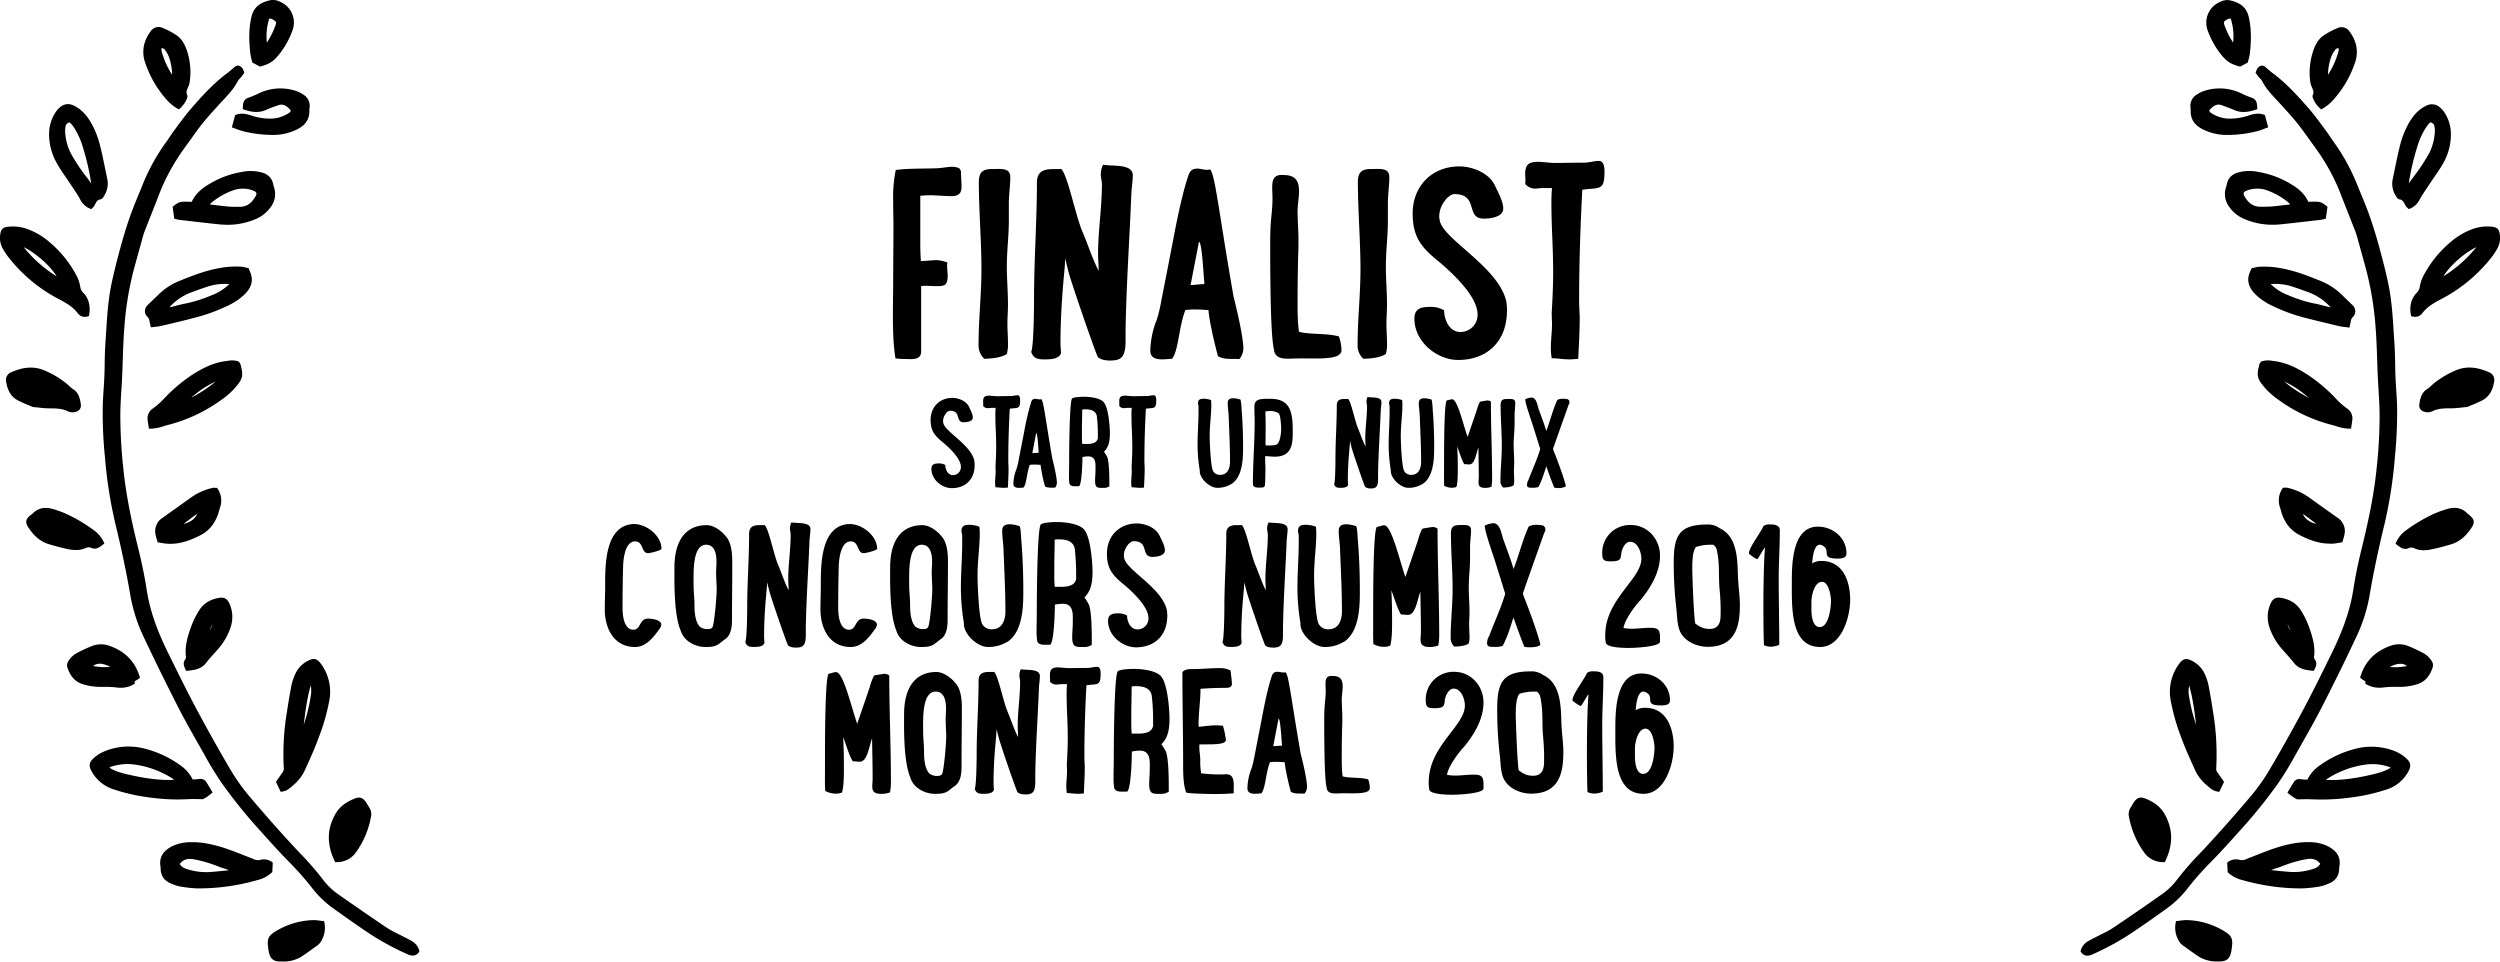<svg id="Numix" xmlns="http://www.w3.org/2000/svg" viewBox="0 0 1300 500"><title>FKA_Numix_2016_English_Black</title><path d="M263.88,539.22c-1.06-.65-2.18-1.2-3.29-1.76l-1.67-.85c-0.78-.41-1.58-0.81-2.38-1.2a45.64,45.64,0,0,1-5.2-2.86c-7.86-5.28-16.08-10.94-25.13-17.29a34.63,34.63,0,0,1-8.1-7.66,160.18,160.18,0,0,0-11.95-13.79l-2-2.09c-8-8.57-16.19-17.85-24.42-27.57a102.32,102.32,0,0,1-10-14.09c-6-10.21-12-20.91-17.81-31.81-5.18-9.72-10.1-19.8-15-29.73-5.72-11.71-9.12-21.86-10.68-31.95-1-6.63-2.45-13.64-4.37-21.45-3-12.14-6.25-26.57-7.75-41.54a254.21,254.21,0,0,1-1.55-28c0-4.5.32-9.08,0.59-13.51l0.16-2.67c0.24-4.08.37-8.17,0.51-12.26,0.18-5.46.37-11.1,0.81-16.64a164.73,164.73,0,0,1,5.13-31.08q2.31-8.41,4.65-16.82a30.17,30.17,0,0,1,1-2.92q1.41-3.61,2.84-7.2c1.58-4,3.16-8,4.7-12a103.61,103.61,0,0,1,9.31-18.15c1.71-2.71,3.63-5.35,5.49-7.92l2.38-3.3c1.83-2.55,3.72-5.19,5.73-7.64,2.16-2.64,4.5-5.22,6.77-7.72l1.86-2.06c0.62-.68,1.25-1.36,1.87-2,2.7-2.9,5.48-5.9,7.35-9.66a5,5,0,0,1,.92-1.13c0.25-.26.51-0.52,0.73-0.8,0.35-.43.67-0.88,1-1.31l0.7-.94-0.17-.5c-0.48-1.36-1.14-2.84-2.91-3.24l-0.26-.06-0.56.16a2,2,0,0,0-.91.39c-0.5.41-1,.84-1.47,1.27-0.79.69-1.57,1.38-2.41,2-7.3,5.37-13.45,12.18-19.11,18.7-2.54,2.92-4.87,6.08-7.12,9.13l-1.64,2.22c-0.89,1.19-1.71,2.43-2.54,3.67-0.64,1-1.28,1.93-2,2.87a103.61,103.61,0,0,0-11.73,21.36q-0.84,2.09-1.71,4.18c-1.37,3.33-2.78,6.77-4.07,10.2-1.35,3.62-2.66,7.57-4,12.1-1.5,5-2.81,10-3.89,14.19-1,4-1.9,7.72-2.63,11.25-1.74,8.38-2.27,17-2.79,25.33-0.12,1.85-.23,3.71-0.36,5.56-0.24,3.49-.31,7-0.37,10.48,0,2.33-.09,4.66-0.18,7-0.09,2.15-.23,4.31-0.37,6.46-0.19,2.81-.38,5.72-0.45,8.6a230.34,230.34,0,0,0,1.15,26.65A234.48,234.48,0,0,0,110,322.4c3.16,13,5.69,25,7.72,36.8a83.75,83.75,0,0,0,6.7,21.4c5.54,11.77,11.6,24.12,18,36.7,3.61,7.07,7.59,14.08,11.45,20.86l2.71,4.79A162.68,162.68,0,0,0,165.17,457a257.36,257.36,0,0,0,18.36,23l1,1.1c4.88,5.46,9.94,11.11,15.14,16.45A158.1,158.1,0,0,1,212,511.38a52.33,52.33,0,0,0,10.93,10.71c6.48,4.64,11.74,8.33,16.57,11.62a137.35,137.35,0,0,0,22.64,12.6,6.31,6.31,0,0,0,2.47.6,3.91,3.91,0,0,0,3.3-1.91l0.26-.37L268,544.2A8.25,8.25,0,0,0,263.88,539.22Z" transform="translate(-50 -50)"/><path d="M204.18,399.2a27.59,27.59,0,0,0-2.87,8.52c-0.67,3.5-1.31,7.25-2.05,12.14a135,135,0,0,0-1.71,29.4,3.23,3.23,0,0,1-.56,2.32c-0.71,1-1.38,1.93-2.13,3l-1.37,2,2.51,5.22,1.29-.29a5.52,5.52,0,0,0,1-.26,6.82,6.82,0,0,0,1.63-.85c3.11-2.34,6.57-5.37,8.66-10l0.53-1.18c2.4-5.3,4.88-10.79,6.88-16.39a106,106,0,0,0,5.23-18.44,24.41,24.41,0,0,0-4.78-19.8c-1.5-1.92-3.25-2.39-5.34-1.43A14.41,14.41,0,0,0,204.18,399.2Zm3.76,27.71,0.12-.94c0.82-6.54,1.66-13.28,3.56-19.66l0,0.37a15.07,15.07,0,0,1,.17,3.84A86.7,86.7,0,0,1,207.94,426.91Z" transform="translate(-50 -50)"/><path d="M148.75,465.53c1.35-.06,2.74,0,4.22,0l2.26,0.06h0.27l0.6-.33c0.42-.23,1-0.52,1.46-0.86s1-.72,1.53-1.15l1.48-1.15-1.34-2.24c-0.64-1.08-1.25-2.11-1.89-3.11a3.5,3.5,0,0,0-3.67-1.68,26.34,26.34,0,0,1-2.69.23l-0.79,0a19.48,19.48,0,0,0-6.56-7.44,54.25,54.25,0,0,0-18.17-8.51,33,33,0,0,0-14.16-.68c-5.32,1-9.23,2.64-12.32,5.32-2.61,2.27-3,4.12-1.33,7.1a19.73,19.73,0,0,0,11.26,9.32A97.75,97.75,0,0,0,128,464.72a109.79,109.79,0,0,0,14.69,1Q145.67,465.67,148.75,465.53Zm-8.23-10.08c-5.07.46-13-.31-21.52-2.16l-0.26-.06c-4.07-.88-8.27-1.8-11.8-4a1.33,1.33,0,0,1,1-.57A26.51,26.51,0,0,1,120,447.57a49,49,0,0,1,19.85,7.37C140.06,455.09,140.28,455.26,140.52,455.45Z" transform="translate(-50 -50)"/><path d="M80,205.22c4.32,2.25,7.83,4.24,10.4,7.63a4.54,4.54,0,0,0,3.71,1.92,5.66,5.66,0,0,0,1.53-.22l0.59-.17,0.11-.6c0.86-4.52-.25-8.72-3-11.51a5.43,5.43,0,0,1-1.62-3.2,19.14,19.14,0,0,0-1.8-5.5,58.28,58.28,0,0,0-14-17.52,37.15,37.15,0,0,0-11.82-7,22.18,22.18,0,0,0-10.18-1.11c-2.31.27-3.35,1.26-3.71,3.51A11.26,11.26,0,0,0,51.3,179a35.7,35.7,0,0,0,2.86,4.45A80.27,80.27,0,0,0,80,205.22ZM62.3,178.52c6.22,2.94,13.89,9.74,17.16,15.18A68.07,68.07,0,0,1,62.3,178.52Z" transform="translate(-50 -50)"/><path d="M191.59,503.55l0.25-5-0.44-.31a7,7,0,0,0-6.09-1.08,5.22,5.22,0,0,1-3.56-.48c-0.65-.3-1.31-0.55-2-0.79l-2.2-.86c-6.42-2.56-13.07-5.21-20.09-6.42a41.93,41.93,0,0,0-8.06-.67,22.31,22.31,0,0,0-9.67,2c-5.25,2.64-7.16,6.09-6.2,11.18a3.86,3.86,0,0,1,0,.63c0.09,3.75,2,6.37,5.64,7.79l0.61,0.24a18.06,18.06,0,0,0,3.71,1.17,69.28,69.28,0,0,0,8.77,1q1.26,0,2.55,0a107.48,107.48,0,0,0,18.93-1.92c3.86-.68,7.63-1.69,10.49-2.48a16.58,16.58,0,0,0,7-3.75Zm-22.77-1c-3.27.34-6.55,0.67-9.83,0.92a32.21,32.21,0,0,1-11-1.31c-2-.53-3.52-1.25-4.52-2.91,1.72-2.25,4-3,7.21-2.43a67.83,67.83,0,0,1,13.48,4c0.64,0.26,1.31.46,2,.67a16,16,0,0,1,2.86,1.08Z" transform="translate(-50 -50)"/><path d="M180.12,191.52l-0.9-2.06-0.49-.11-1-.25a12.37,12.37,0,0,0-2-.4,45.48,45.48,0,0,0-12.06.8c-6.87,1.24-13.18,3.67-20.12,6.47a33.2,33.2,0,0,0-10.91,7c-1.08,1.07-2.18,2.12-3.28,3.17l-2.41,2.32a4.75,4.75,0,0,0-1.61,3.3,4.1,4.1,0,0,0,1.28,2.93,3.5,3.5,0,0,1,1.09,2.13c0.07,0.44.17,0.88,0.31,1.49l0.43,1.92,0.9-.12,1.52-.18a24.24,24.24,0,0,0,2.77-.42l1-.23c5.37-1.26,10.92-2.55,16.36-4a90.13,90.13,0,0,0,17.29-6.25,31.61,31.61,0,0,0,9.39-6.43C180.95,199.07,181.78,195.42,180.12,191.52Zm-38.3,17.39c-1,.25-1.93.49-2.9,0.72-0.27.06-.54,0.11-0.84,0.16a29.38,29.38,0,0,1,12-8l0.41-.15c2.54-.92,5.17-1.88,7.78-2.7a28,28,0,0,1,8.51-1.32q1.19,0,2.41.1a1.35,1.35,0,0,1-.16.21,26.58,26.58,0,0,1-9,5.61,72.21,72.21,0,0,1-13.37,4.26C145,208.09,143.42,208.5,141.82,208.91Z" transform="translate(-50 -50)"/><path d="M191,157.34a11.09,11.09,0,0,0,1.52-9.88,16.8,16.8,0,0,1-.49-1.8c-0.63-3.08-2.65-5.1-6-6a22.45,22.45,0,0,0-10.25-.25,47.69,47.69,0,0,0-13.4,4.33c-5.24,2.72-10.15,5.64-12.68,11.22-6.08-.24-6.44-0.17-9.49,2.2l-0.45.35,0.84,6.23,1.45,0.33a12.14,12.14,0,0,0,1.43.29l4.62,0.53c5.28,0.61,10.55,1.23,15.83,1.77a41.92,41.92,0,0,0,4.33.23,36.71,36.71,0,0,0,14-2.69A18.19,18.19,0,0,0,191,157.34Zm-7.66-7a2.4,2.4,0,0,1-.44,1.68c-2.06,3.77-4.8,5.67-8.59,5.51l-1.47,0c-1.45,0-2.94,0-4.38-.16-2.44-.23-4.88-0.52-7.58-0.85l-1.79-.21a15.29,15.29,0,0,1,1.36-1.32,37.11,37.11,0,0,1,10.72-6,15.09,15.09,0,0,1,7.33-.73,12.77,12.77,0,0,1,3.5,1A2.37,2.37,0,0,1,183.32,150.33Z" transform="translate(-50 -50)"/><path d="M84.3,142.28c0.78,1.14,1.56,2.28,2.32,3.43l1.33,2c1.29,1.92,2.63,3.89,3.73,5.93a9.83,9.83,0,0,0,5.17,4.87l0.6,0.24,0.46-.46,0.34-.31A3.28,3.28,0,0,0,99,157.1l0.37-.7c0.81-1.56,1.38-2.53,2.87-2.73,1-.13,1.56-1.18,2-2a11.75,11.75,0,0,0,1.62-8.27c-0.42-2-.82-3.93-1.22-5.89-0.8-3.93-1.63-8-2.64-11.94a46.54,46.54,0,0,0-4.8-12c-2.44-4.17-5.22-6.9-8.73-8.61a6.22,6.22,0,0,0-7.59,1.14,10.16,10.16,0,0,0-1.75,1.95,20.46,20.46,0,0,0-3.55,10.07,30.4,30.4,0,0,0,4.26,17.23C81.21,137.78,82.78,140.07,84.3,142.28ZM83.86,118a8.77,8.77,0,0,1,.17-1.8l0.12-.77A2,2,0,0,1,85.31,114a1.56,1.56,0,0,1,.79-0.3,0.66,0.66,0,0,1,.5.26,16,16,0,0,1,1.85,2.32,39.36,39.36,0,0,1,4.73,10.55,126.16,126.16,0,0,1,4.25,18.54q-1.17-1.62-2.37-3.23a101.42,101.42,0,0,1-8.21-12.34A28,28,0,0,1,83.86,118Z" transform="translate(-50 -50)"/><path d="M175,239.28a2,2,0,0,0-.53-0.84l-0.37-.45-0.25-.1a10.88,10.88,0,0,0-5.47-.25l-0.74.09c-6.85.8-12.61,4-16.86,6.62a83,83,0,0,0-15.37,12.81,38.82,38.82,0,0,1-5.74,5.14,6.14,6.14,0,0,0-2.87,6.31c0.08,0.7.19,1.39,0.31,2.19l0.32,2.12h0.85a22.37,22.37,0,0,0,6.75-1.28c0.79-.24,1.56-0.48,2.35-0.67a81.72,81.72,0,0,0,28.76-13.8,36.88,36.88,0,0,0,6.29-5.75C176.28,247,176.67,245.17,175,239.28Zm-12.95,9.18c-0.19.18-.39,0.35-0.61,0.53a72.56,72.56,0,0,1-12,7.81c0.6-.56,1.41-1.23,2.56-2.13A45.52,45.52,0,0,1,162.09,248.46Z" transform="translate(-50 -50)"/><path d="M136.47,101.63a22.73,22.73,0,0,0,5.92,4.92L143,106.9l0.53-.49a13.51,13.51,0,0,0,3.73-5.29,2.39,2.39,0,0,0,.06-1.8c-0.65-1.31-.22-2.4.53-4.08l0.15-.32a9.87,9.87,0,0,0,.73-3,35.38,35.38,0,0,0-1.41-15.26c-0.9-2.73-2.34-6.15-5.5-8.31a41.77,41.77,0,0,0-7.11-3.78,4.94,4.94,0,0,0-6.41,1.79A18.92,18.92,0,0,0,125,73.08a16.6,16.6,0,0,0,.49,9.5A55.29,55.29,0,0,0,136.47,101.63Zm-2.55-26.51a1.86,1.86,0,0,1,1.94.95,15,15,0,0,1,2,3.55,29.14,29.14,0,0,1,1.65,9.26,41.67,41.67,0,0,1-5-10.66A9.21,9.21,0,0,1,133.91,75.12Z" transform="translate(-50 -50)"/><path d="M67,261.59l0.31,0.08c1,0.08,1.92.18,2.84,0.28a51.49,51.49,0,0,0,5.88.41c3.07,0,6.27.07,9.19,1.48a5.43,5.43,0,0,0,2.41.57,6.39,6.39,0,0,0,1.27-.13c2.33-.47,3.46-2,3.12-4.15-0.41-2.6-.92-5.83-4.06-7.81a15.48,15.48,0,0,1-2.19-1.8c-0.44-.4-0.87-0.81-1.33-1.18a47.35,47.35,0,0,0-11-6.58c-5.35-2.38-10.94-2.13-17.59.8a4.28,4.28,0,0,0-2.67,4.9c0.73,4.76,2.74,8,6.16,9.76a59.52,59.52,0,0,0,5.51,2.47C65.52,261,66.26,261.28,67,261.59Z" transform="translate(-50 -50)"/><path d="M103.72,407.19a47.43,47.43,0,0,1,6.7.28,17.42,17.42,0,0,0,2.36.17,13.12,13.12,0,0,0,6.75-1.79l0.59-.34-0.11-.67c-0.07-.43,0-0.56,1-1.14a8.28,8.28,0,0,0,1.3-.89l0.48-.42-0.19-.61c-2.47-8-7.72-13.24-16.05-16.09a12.91,12.91,0,0,0-9.21.44,74.38,74.38,0,0,0-6.9,3.22,11.78,11.78,0,0,0-4.77,4.26A3.93,3.93,0,0,0,85,397c1.16,3.38,3.16,7.45,8.42,8.9a31.28,31.28,0,0,0,8,1.26h2.26Zm-5.3-10.9a5.63,5.63,0,0,1,3.84-1.15,11.86,11.86,0,0,1,5,1.66A29.45,29.45,0,0,1,98.42,396.29Z" transform="translate(-50 -50)"/><path d="M176.32,105.25l-0.13,1.5,0.73,0.25c3.36,1.14,7.35,2,11.55.11,1.66-.77,3.44-1.41,5.16-2l1-.37c2.12-.78,3.91-0.17,6,2a1.43,1.43,0,0,1,.5,1,1.38,1.38,0,0,1-.66.84,17.54,17.54,0,0,1-9.1,3.1A30.71,30.71,0,0,1,180.46,110c-2.21-.7-4.8-1.37-7.69-0.34l-0.49.17-1.71,6.4,0.85,0.31L173,117.1c1,0.4,2,.76,2.92,1a61.55,61.55,0,0,0,13.49,2c0.72,0,1.42.06,2.11,0.06a27.88,27.88,0,0,0,13.36-3.08c3.92-2.08,5.88-5,6-8.9V107.9c0-.67,0-1.33.11-2a6.72,6.72,0,0,0-3.21-6.67,16.36,16.36,0,0,0-4.52-2.15,25.92,25.92,0,0,0-19.16,1.7,52.14,52.14,0,0,1-5,2.06,3.7,3.7,0,0,0-2.62,3C176.39,104.29,176.36,104.74,176.32,105.25Z" transform="translate(-50 -50)"/><path d="M161.27,321.87a22.72,22.72,0,0,0,2.67-6.38c0.2-.65.39-1.3,0.61-1.95a11,11,0,0,0-1.4-9.41l-0.27-.45-0.52,0-0.44,0a3.08,3.08,0,0,0-1.15,0,30.42,30.42,0,0,0-10.86,4.62q-8.06,5.77-16.14,11.5a7.5,7.5,0,0,0-2.55,3.58c-1.06,2.58-.35,4.9.4,7.37L132,332l0.61,0.1,1.3,0.22c0.94,0.16,1.84.32,2.75,0.39q1,0.08,1.89.08c6.16,0,11.54-2.33,16.05-4.66A18.08,18.08,0,0,0,161.27,321.87Zm-8.76-4.66a7.71,7.71,0,0,1-2.17,2.94,10.38,10.38,0,0,1-4.9,2.23c1.17-.82,2.27-1.65,3.34-2.46C150,319,151.26,318.06,152.51,317.22Z" transform="translate(-50 -50)"/><path d="M146.82,398.86l0.69-.07c3.51-.37,7.13-0.74,9.76-4.2,1.24-1.62,2.63-3.18,4-4.69,0.82-.92,1.64-1.83,2.44-2.77a32.41,32.41,0,0,0,6.21-10.95,16.73,16.73,0,0,0-.61-12.29c-1.15-2.59-2.72-3.45-5.43-3-4.57.78-8,2.89-10.17,6.3a42.58,42.58,0,0,0-4.18,8.3c-1.84,5.05-3.44,10-2.88,15.49a2.34,2.34,0,0,1-.3,1.91c-1.5,1.89-.56,3.81.18,5.35Zm12.2-21a18.69,18.69,0,0,1,1.47-3.31A13.87,13.87,0,0,1,159,377.86Z" transform="translate(-50 -50)"/><path d="M89.6,336a11.43,11.43,0,0,0,4.53-.87c1.32-.56,2.23-0.75,3.28-0.22a4.35,4.35,0,0,0,4.33-.45c0.4-.24.78-0.52,1.23-0.85l1.33-1L104,332a15.39,15.39,0,0,0-5.23-6.31,81.93,81.93,0,0,0-14.44-8.52,53.79,53.79,0,0,0-6.79-2.47c-4.25-1.26-7.78-.5-10.5,2.27a5.89,5.89,0,0,1-.79.63c-0.24.17-.47,0.34-0.7,0.53-2.13,1.79-2.44,3.5-1.06,5.72,3,4.81,6.57,7.8,10.91,9.12,3.74,1.14,7.15,2,10.41,2.68A19.28,19.28,0,0,0,89.6,336Z" transform="translate(-50 -50)"/><path d="M180.77,80.8c0.11,0.43.22,0.85,0.31,1.26l0.1,0.44,4,2.13,0.38-.1c4.45-1.19,6.55-2.53,9.38-6a44,44,0,0,0,7.39-13.39,11.75,11.75,0,0,0-4.46-13c-2.12-1.35-4.66-2.65-7.44-2-3.76.86-8.27,2.61-9.66,8.55-1.63,6.93-1.19,13.69-.63,18.8A23.13,23.13,0,0,0,180.77,80.8ZM190,59.68a3.44,3.44,0,0,1,2.26.73c1.41,0.84,1.52,1.14,1,2.74a41.49,41.49,0,0,1-4.49,9A30.22,30.22,0,0,1,190,59.68Z" transform="translate(-50 -50)"/><path d="M224,497.74l0.27,0.57h0.63a12,12,0,0,0,10.27-5.19,45.79,45.79,0,0,0,7.77-18.5,6.13,6.13,0,0,0-.79-4.49c-0.24-.39-0.47-0.78-0.71-1.18-0.37-.64-0.75-1.28-1.17-1.9-1.5-2.19-3.27-2.8-5.58-1.9-4.94,1.91-8.2,4.49-10.26,8.09C220,481,219.86,489,224,497.74Z" transform="translate(-50 -50)"/><path d="M218.5,529l-0.74-.08c-0.52-.05-1-0.12-1.53-0.19a21.19,21.19,0,0,0-3.35-.27,39.6,39.6,0,0,0-19.22,5.62c-4.17,2.44-4.95,4.15-4.14,9.17l0,0.27c0.07,0.44.14,0.88,0.23,1.32,0.69,3.55,2.26,5,5.61,5.14q0.74,0,1.44,0A17.58,17.58,0,0,0,207,547.3c2.27-1.51,4.49-3.13,6.65-4.7l1.44-1a8.34,8.34,0,0,0,2.59-3.47,13.19,13.19,0,0,0,1-8.37Z" transform="translate(-50 -50)"/><path d="M1188,511.38a158.1,158.1,0,0,1,12.32-13.8c5.21-5.34,10.26-11,15.14-16.45l1-1.1a257.36,257.36,0,0,0,18.36-23,162.68,162.68,0,0,0,8.57-14.05l2.71-4.79c3.85-6.78,7.84-13.79,11.45-20.86,6.43-12.58,12.49-24.92,18-36.7a83.83,83.83,0,0,0,6.7-21.4c2-11.77,4.56-23.81,7.72-36.8a234.48,234.48,0,0,0,5.36-34.6,230.34,230.34,0,0,0,1.15-26.65c-0.07-2.88-.26-5.79-0.45-8.6-0.14-2.15-.29-4.31-0.37-6.46-0.1-2.33-.14-4.65-0.18-7-0.07-3.44-.13-7-0.37-10.48-0.13-1.85-.24-3.71-0.36-5.56-0.52-8.33-1.06-17-2.79-25.33-0.73-3.53-1.59-7.2-2.63-11.25-1.09-4.2-2.39-9.18-3.89-14.19-1.35-4.52-2.67-8.48-4-12.1-1.28-3.43-2.7-6.87-4.07-10.2q-0.86-2.09-1.71-4.18A103.61,103.61,0,0,0,1264,124.47c-0.67-.94-1.31-1.91-2-2.87-0.83-1.24-1.65-2.48-2.54-3.67l-1.64-2.22c-2.25-3.05-4.59-6.21-7.12-9.13-5.67-6.51-11.81-13.33-19.11-18.7-0.84-.62-1.63-1.31-2.41-2-0.49-.43-1-0.86-1.47-1.27a2,2,0,0,0-.91-0.39l-0.56-.16-0.26.06c-1.77.39-2.43,1.88-2.91,3.24l-0.17.5,0.7,0.94c0.31,0.43.64,0.88,1,1.31,0.22,0.28.48,0.54,0.73,0.8a5,5,0,0,1,.92,1.13c1.86,3.75,4.65,6.75,7.35,9.65,0.63,0.68,1.25,1.35,1.87,2l1.86,2.06c2.26,2.5,4.6,5.08,6.77,7.72,2,2.45,3.9,5.09,5.73,7.64l2.38,3.3c1.86,2.56,3.78,5.21,5.49,7.92A103.56,103.56,0,0,1,1267,150.5c1.54,4,3.12,8,4.7,12q1.43,3.6,2.84,7.2a30.17,30.17,0,0,1,1,2.92q2.35,8.4,4.65,16.82a164.73,164.73,0,0,1,5.13,31.08c0.44,5.53.63,11.17,0.81,16.63,0.13,4.09.27,8.18,0.51,12.27l0.16,2.67c0.27,4.43.54,9,.59,13.51a254.21,254.21,0,0,1-1.55,28c-1.51,15-4.77,29.4-7.75,41.54-1.92,7.8-3.35,14.82-4.37,21.45-1.56,10.09-5,20.24-10.77,32.15-4.77,9.74-9.69,19.81-14.87,29.54-5.81,10.9-11.8,21.6-17.81,31.81a102.32,102.32,0,0,1-10,14.09c-8.22,9.72-16.44,19-24.42,27.57l-2,2.09a160.18,160.18,0,0,0-11.95,13.79,34.63,34.63,0,0,1-8.1,7.66c-9,6.35-17.27,12-25.13,17.29a45.64,45.64,0,0,1-5.2,2.86c-0.8.4-1.6,0.79-2.38,1.2l-1.67.85c-1.12.56-2.23,1.11-3.3,1.76a8.26,8.26,0,0,0-4.15,5l-0.11.43,0.26,0.37a3.91,3.91,0,0,0,3.3,1.91,6.31,6.31,0,0,0,2.47-.6,137.24,137.24,0,0,0,22.63-12.6c4.89-3.32,10-6.91,16.57-11.62A52.33,52.33,0,0,0,1188,511.38Z" transform="translate(-50 -50)"/><path d="M1184,432.84c2,5.6,4.49,11.08,6.88,16.39l0.53,1.18c2.1,4.64,5.56,7.66,8.66,10a6.88,6.88,0,0,0,1.63.85,5.61,5.61,0,0,0,1,.26l1.29,0.29,2.51-5.22-1.37-2c-0.75-1.08-1.42-2.06-2.12-3a3.23,3.23,0,0,1-.56-2.32,135,135,0,0,0-1.71-29.4c-0.75-4.89-1.38-8.63-2.05-12.14a27.59,27.59,0,0,0-2.87-8.52,14.41,14.41,0,0,0-6.9-6c-2.09-1-3.84-.5-5.34,1.43a24.41,24.41,0,0,0-4.78,19.8A106,106,0,0,0,1184,432.84Zm4.31-26.16,0-.37c1.9,6.38,2.74,13.12,3.56,19.66l0.12,0.94a86.7,86.7,0,0,1-3.9-16.39A15.07,15.07,0,0,1,1188.33,406.68Z" transform="translate(-50 -50)"/><path d="M1288.72,438.76a33,33,0,0,0-14.16.68,54.25,54.25,0,0,0-18.17,8.51,19.48,19.48,0,0,0-6.56,7.44l-0.79,0a26.34,26.34,0,0,1-2.69-.23,3.51,3.51,0,0,0-3.67,1.68c-0.64,1-1.25,2-1.89,3.11l-1.34,2.24,1.48,1.15c0.53,0.42,1,.8,1.52,1.15s1,0.63,1.46.86l0.6,0.33h0.27l2.26-.06c1.47,0,2.86-.09,4.22,0q3.08,0.14,6,.14a110.45,110.45,0,0,0,14.69-1,97.88,97.88,0,0,0,19.12-4.23,19.72,19.72,0,0,0,11.26-9.32c1.63-3,1.29-4.83-1.33-7.1C1298,441.4,1294,439.71,1288.72,438.76Zm4.34,10.5c-3.53,2.18-7.73,3.09-11.81,4l-0.26.06c-8.51,1.85-16.43,2.64-21.52,2.16,0.24-.19.46-0.35,0.7-0.51a49,49,0,0,1,19.85-7.37,26.5,26.5,0,0,1,12.05,1.11A1.32,1.32,0,0,1,1293.06,449.25Z" transform="translate(-50 -50)"/><path d="M1349.81,171.44c-0.35-2.26-1.4-3.24-3.71-3.51a22.24,22.24,0,0,0-10.18,1.11,37.15,37.15,0,0,0-11.82,7,58.28,58.28,0,0,0-14,17.52,19.14,19.14,0,0,0-1.8,5.5,5.43,5.43,0,0,1-1.62,3.2c-2.79,2.79-3.89,7-3,11.51l0.11,0.6,0.59,0.17a5.65,5.65,0,0,0,1.53.22,4.54,4.54,0,0,0,3.71-1.92c2.57-3.39,6.08-5.38,10.4-7.63a80.27,80.27,0,0,0,25.85-21.76,35.38,35.38,0,0,0,2.86-4.45A11.28,11.28,0,0,0,1349.81,171.44Zm-12.1,7.08a68,68,0,0,1-17.16,15.19C1323.81,188.26,1331.48,181.46,1337.7,178.52Z" transform="translate(-50 -50)"/><path d="M1260.25,489.92a22.32,22.32,0,0,0-9.67-2,42,42,0,0,0-8.06.67c-7,1.21-13.67,3.85-20.09,6.42l-2.2.86c-0.66.25-1.33,0.5-2,.79a5.19,5.19,0,0,1-3.56.48,7,7,0,0,0-6.1,1.08l-0.44.31,0.25,5,0.3,0.27a16.58,16.58,0,0,0,7,3.75c2.86,0.8,6.63,1.8,10.49,2.48a107.5,107.5,0,0,0,18.93,1.92q1.29,0,2.55,0a69.35,69.35,0,0,0,8.77-1,18.08,18.08,0,0,0,3.71-1.17l0.61-.24c3.65-1.42,5.54-4,5.64-7.79a3.76,3.76,0,0,1,0-.63C1267.41,496,1265.5,492.56,1260.25,489.92ZM1231,502.51a16,16,0,0,1,2.86-1.08c0.67-.21,1.34-0.41,2-0.67a67.83,67.83,0,0,1,13.48-4c3.23-.57,5.49.18,7.21,2.43-1,1.66-2.54,2.38-4.52,2.91a32.51,32.51,0,0,1-11,1.31c-3.28-.25-6.56-0.58-9.83-0.92Z" transform="translate(-50 -50)"/><path d="M1274.75,211.81a4.74,4.74,0,0,0-1.61-3.3l-2.41-2.32c-1.1-1.05-2.19-2.11-3.28-3.17a33.2,33.2,0,0,0-10.91-7c-6.94-2.81-13.25-5.23-20.12-6.47a45.41,45.41,0,0,0-12.06-.8,12.55,12.55,0,0,0-2,.4l-1.05.26-0.49.11-0.9,2.05c-1.66,3.9-.83,7.55,2.56,11.15a31.61,31.61,0,0,0,9.39,6.43,90.1,90.1,0,0,0,17.29,6.25c5.43,1.4,11,2.69,16.36,4l1,0.23a24.3,24.3,0,0,0,2.77.42l1.52,0.18,0.9,0.12,0.43-1.92c0.14-.6.24-1,0.31-1.48a3.5,3.5,0,0,1,1.09-2.13A4.1,4.1,0,0,0,1274.75,211.81Zm-21.39-4a72.32,72.32,0,0,1-13.37-4.26,26.58,26.58,0,0,1-9-5.61,1.35,1.35,0,0,1-.16-0.21,28.17,28.17,0,0,1,10.92,1.22c2.61,0.83,5.24,1.78,7.78,2.7l0.41,0.15a29.38,29.38,0,0,1,12,8c-0.3,0-.57-0.09-0.84-0.16-1-.23-1.93-0.47-2.9-0.72C1256.58,208.5,1255,208.09,1253.35,207.78Z" transform="translate(-50 -50)"/><path d="M1250.33,154.94c-2.54-5.58-7.44-8.49-12.68-11.22a47.69,47.69,0,0,0-13.4-4.33,22.46,22.46,0,0,0-10.25.25c-3.35.91-5.37,2.93-6,6a16.93,16.93,0,0,1-.49,1.8,11.09,11.09,0,0,0,1.52,9.89,18.19,18.19,0,0,0,8.75,6.85,36.7,36.7,0,0,0,14,2.69,42,42,0,0,0,4.33-.23c5.28-.55,10.56-1.16,15.83-1.77l4.62-.53h0a11.79,11.79,0,0,0,1.43-.29l1.45-.33,0.84-6.23-0.45-.35C1256.77,154.77,1256.42,154.71,1250.33,154.94Zm-9.4,1.34-1.79.21c-2.7.33-5.14,0.62-7.58,0.85-1.44.13-2.93,0.15-4.38,0.16l-1.47,0c-3.76.11-6.53-1.73-8.59-5.5a2.41,2.41,0,0,1-.44-1.68,2.37,2.37,0,0,1,1.35-1.07,12.78,12.78,0,0,1,3.5-1,16.44,16.44,0,0,1,2.26-.16,14.67,14.67,0,0,1,5.07.88,37.11,37.11,0,0,1,10.72,6A15.29,15.29,0,0,1,1240.94,156.28Z" transform="translate(-50 -50)"/><path d="M1297.75,153.68c1.49,0.2,2.06,1.17,2.87,2.73l0.37,0.7a3.28,3.28,0,0,0,.75.86l0.34,0.31,0.46,0.46,0.6-.24a9.82,9.82,0,0,0,5.16-4.87c1.1-2,2.44-4,3.73-5.92,0.45-.67.9-1.33,1.34-2,0.76-1.15,1.54-2.29,2.32-3.43,1.52-2.21,3.09-4.49,4.47-6.85a30.4,30.4,0,0,0,4.26-17.23,20.45,20.45,0,0,0-3.55-10.07,10.09,10.09,0,0,0-1.75-1.95,6.22,6.22,0,0,0-7.59-1.14c-3.51,1.7-6.28,4.44-8.73,8.61a46.54,46.54,0,0,0-4.8,12c-1,4-1.84,8-2.64,11.94-0.4,2-.8,3.93-1.22,5.89a11.75,11.75,0,0,0,1.62,8.27C1296.2,152.5,1296.78,153.55,1297.75,153.68Zm4.83-8.35a126.21,126.21,0,0,1,4.25-18.54,39.36,39.36,0,0,1,4.73-10.55,16,16,0,0,1,1.85-2.32,0.66,0.66,0,0,1,.5-0.26,1.56,1.56,0,0,1,.79.3,2,2,0,0,1,1.15,1.43l0.12,0.77a8.77,8.77,0,0,1,.17,1.8,28,28,0,0,1-3,11.79,101.29,101.29,0,0,1-8.21,12.35Q1303.76,143.71,1302.58,145.33Z" transform="translate(-50 -50)"/><path d="M1272.54,272.92l0.32-2.12c0.12-.8.23-1.49,0.31-2.19a6.14,6.14,0,0,0-2.87-6.31,38.82,38.82,0,0,1-5.74-5.14,83,83,0,0,0-15.38-12.81c-4.25-2.66-10-5.82-16.86-6.62l-0.75-.09a10.88,10.88,0,0,0-5.47.25l-0.25.1-0.37.45a2,2,0,0,0-.53.84c-1.63,5.88-1.25,7.7,2.58,12.14a36.94,36.94,0,0,0,6.29,5.75,81.74,81.74,0,0,0,28.76,13.8c0.79,0.19,1.56.43,2.35,0.67a22.37,22.37,0,0,0,6.75,1.28h0.85Zm-22.06-16.12a72.56,72.56,0,0,1-12-7.81c-0.22-.18-0.42-0.36-0.61-0.53a45.57,45.57,0,0,1,10,6.21C1249.07,255.57,1249.88,256.24,1250.48,256.8Z" transform="translate(-50 -50)"/><path d="M1252,94.93l0.15,0.32c0.75,1.67,1.18,2.76.53,4.08a2.4,2.4,0,0,0,.06,1.8l1-.22-0.94.29a13.51,13.51,0,0,0,3.71,5.22l0.53,0.49,0.63-.36a22.73,22.73,0,0,0,5.92-4.92,55.29,55.29,0,0,0,11-19,16.6,16.6,0,0,0,.49-9.5,18.93,18.93,0,0,0-3.29-6.68,4.94,4.94,0,0,0-6.41-1.79,41.66,41.66,0,0,0-7.11,3.78c-3.16,2.16-4.6,5.58-5.5,8.31A35.38,35.38,0,0,0,1251.27,92,9.87,9.87,0,0,0,1252,94.93Zm8.55-6.05a29.15,29.15,0,0,1,1.65-9.26,14.93,14.93,0,0,1,2-3.55,1.85,1.85,0,0,1,1.94-.95,9.21,9.21,0,0,1-.57,3.1A41.61,41.61,0,0,1,1260.55,88.88Z" transform="translate(-50 -50)"/><path d="M1344.24,243.54c-6.67-2.93-12.25-3.19-17.59-.8a47.35,47.35,0,0,0-11,6.58c-0.46.38-.89,0.78-1.33,1.18a15.48,15.48,0,0,1-2.19,1.8c-3.14,2-3.65,5.22-4.06,7.81-0.34,2.18.79,3.69,3.12,4.15a6.41,6.41,0,0,0,1.27.13,5.43,5.43,0,0,0,2.41-.57c2.92-1.41,6.11-1.51,9.19-1.48a52.48,52.48,0,0,0,5.88-.41c0.92-.1,1.86-0.2,2.84-0.28l0.31-.08c0.71-.31,1.45-0.61,2.2-0.92a59.52,59.52,0,0,0,5.51-2.47c3.41-1.81,5.42-5,6.16-9.76A4.28,4.28,0,0,0,1344.24,243.54Z" transform="translate(-50 -50)"/><path d="M1309.59,389.33a74.17,74.17,0,0,0-6.9-3.22,12.92,12.92,0,0,0-9.2-.44c-8.33,2.85-13.58,8.12-16.05,16.09l-0.19.61,0.48,0.42a8.28,8.28,0,0,0,1.3.89c1,0.58,1,.7,1,1.14l-0.11.67,0.59,0.34a13.12,13.12,0,0,0,6.75,1.79,17.42,17.42,0,0,0,2.36-.17,47.39,47.39,0,0,1,6.7-.28h2.26a31.28,31.28,0,0,0,8-1.26c5.26-1.45,7.26-5.52,8.42-8.9a3.93,3.93,0,0,0-.64-3.44A11.78,11.78,0,0,0,1309.59,389.33Zm-8,7a29.55,29.55,0,0,1-8.85.51,11.86,11.86,0,0,1,5-1.66A5.61,5.61,0,0,1,1301.58,396.29Z" transform="translate(-50 -50)"/><path d="M1189.15,108.19c0.11,3.91,2.06,6.82,6,8.9a27.88,27.88,0,0,0,13.36,3.08c0.69,0,1.4,0,2.11-.06a61.55,61.55,0,0,0,13.49-2c0.95-.26,1.87-0.62,2.92-1l1.58-.6,0.85-.31-1.71-6.4-0.49-.17c-2.9-1-5.49-.36-7.69.34a30.74,30.74,0,0,1-10.92,1.71,17.54,17.54,0,0,1-9.1-3.1,1.38,1.38,0,0,1-.66-0.84,1.43,1.43,0,0,1,.5-1c2.08-2.19,3.86-2.8,6-2l1,0.37c1.72,0.63,3.49,1.27,5.16,2,4.2,1.93,8.2,1,11.55-.11l0.73-.25-0.13-1.5c0-.51-0.07-1-0.15-1.41a3.7,3.7,0,0,0-2.62-3,51.92,51.92,0,0,1-5-2.06,25.93,25.93,0,0,0-19.16-1.7,16.4,16.4,0,0,0-4.52,2.15,6.72,6.72,0,0,0-3.2,6.67c0.08,0.66.1,1.33,0.11,2v0.28Z" transform="translate(-50 -50)"/><path d="M1263.33,332.69c0.91-.07,1.81-0.23,2.76-0.39l1.3-.22,0.61-.1,0.39-1.29c0.75-2.46,1.46-4.79.4-7.37a7.5,7.5,0,0,0-2.55-3.58q-8.09-5.73-16.14-11.5a30.41,30.41,0,0,0-10.86-4.63,3.13,3.13,0,0,0-1.14,0l-0.44,0-0.52,0-0.27.45a11,11,0,0,0-1.4,9.41c0.22,0.65.41,1.3,0.61,1.95a22.72,22.72,0,0,0,2.67,6.38,18.07,18.07,0,0,0,6.66,6.23c4.51,2.34,9.89,4.66,16.05,4.66C1262.06,332.76,1262.7,332.74,1263.33,332.69Zm-8.77-10.3a10.4,10.4,0,0,1-4.9-2.23,7.71,7.71,0,0,1-2.17-2.94c1.25,0.84,2.47,1.76,3.73,2.71C1252.29,320.74,1253.39,321.57,1254.56,322.39Z" transform="translate(-50 -50)"/><path d="M1250.49,375.48a42.58,42.58,0,0,0-4.18-8.3c-2.18-3.4-5.59-5.52-10.16-6.3-2.72-.45-4.29.41-5.44,3a16.75,16.75,0,0,0-.61,12.29,32.46,32.46,0,0,0,6.21,10.95c0.79,0.94,1.62,1.85,2.44,2.77,1.35,1.51,2.75,3.07,4,4.69,2.63,3.46,6.26,3.83,9.76,4.2l0.69,0.07,0.3-.62c0.75-1.54,1.68-3.46.18-5.35a2.34,2.34,0,0,1-.3-1.91C1253.93,385.52,1252.33,380.54,1250.49,375.48Zm-9.51,2.38a13.87,13.87,0,0,1-1.47-3.31A18.75,18.75,0,0,1,1241,377.86Z" transform="translate(-50 -50)"/><path d="M1333.8,317.58a5.89,5.89,0,0,1-.79-0.63c-2.72-2.77-6.26-3.53-10.5-2.27a53.71,53.71,0,0,0-6.79,2.47,81.93,81.93,0,0,0-14.44,8.52A15.39,15.39,0,0,0,1296,332l-0.34.74,1.33,1c0.45,0.33.83,0.61,1.23,0.85a4.36,4.36,0,0,0,4.33.45c1-.54,2-0.34,3.28.22a11.43,11.43,0,0,0,4.53.87,19.43,19.43,0,0,0,3.83-.42c3.26-.66,6.66-1.54,10.41-2.68,4.34-1.33,7.91-4.31,10.91-9.12,1.38-2.22,1.06-3.93-1.07-5.72C1334.27,317.92,1334,317.75,1333.8,317.58Z" transform="translate(-50 -50)"/><path d="M1205.11,78.55c2.83,3.45,4.93,4.79,9.38,6l0.38,0.1,4-2.13,0.1-.44c0.09-.41.2-0.83,0.31-1.26a23.13,23.13,0,0,0,.68-3.27c0.56-5.12,1-11.88-.63-18.8-1.39-5.95-5.9-7.7-9.66-8.55-2.78-.64-5.32.66-7.44,2a11.75,11.75,0,0,0-4.46,13A44,44,0,0,0,1205.11,78.55Zm6.11-6.41a41.49,41.49,0,0,1-4.49-9c-0.54-1.6-.43-1.91,1-2.76a3.89,3.89,0,0,1,1.93-.74l0.31,0A30.22,30.22,0,0,1,1211.22,72.14Z" transform="translate(-50 -50)"/><path d="M1164.82,493.11a12,12,0,0,0,10.27,5.19h0.63l0.27-.57c4.15-8.72,4-16.74-.44-24.51-2.06-3.61-5.32-6.18-10.26-8.09-2.31-.9-4.08-0.29-5.58,1.9-0.42.61-.79,1.25-1.17,1.9-0.23.4-.46,0.79-0.71,1.18a6.13,6.13,0,0,0-.79,4.49A45.79,45.79,0,0,0,1164.82,493.11Z" transform="translate(-50 -50)"/><path d="M1206.35,534.06a39.6,39.6,0,0,0-19.22-5.62,23.62,23.62,0,0,0-3.35.27c-0.5.07-1,.14-1.53,0.19l-0.74.08-0.13.73a13.19,13.19,0,0,0,1,8.37,8.35,8.35,0,0,0,2.6,3.47l1.44,1c2.15,1.57,4.38,3.19,6.65,4.7a17.57,17.57,0,0,0,10.13,2.7q0.7,0,1.44,0c3.34-.15,4.91-1.59,5.61-5.14,0.08-.44.16-0.88,0.23-1.32l0-.27C1211.29,538.22,1210.52,536.51,1206.35,534.06Z" transform="translate(-50 -50)"/><path d="M393.86,374.82a4.29,4.29,0,0,1-1.15,2.5c-3,4.22-6.82,9.12-12.48,9.12-11.42,0-15.74-10.27-15.74-19.49,0-4.13.19-8.16,0.19-12.29,0-10.65-.19-31.2,14.5-32.16h0.58c6.34,0,14.21,6,14.21,12.86,0,0.86-6,2.3-7,2.3-3.55,0-2.3-6.14-6.72-6.14-5.18,0-6.14,9-6.24,13q-0.29,10.8-.29,21.6c0,3.55.58,11.33,5.66,11.33,3.94,0,3-5.76,7.49-5.76C388.77,371.65,393.86,372.23,393.86,374.82Z" transform="translate(-50 -50)"/><path d="M430.63,372.23c0,3.17-.29,7.2-2.78,9.5h0.1l-0.38.29c-4.32,3-4.32,4.42-10.56,4.42a15,15,0,0,1-9.7-3.46l0.1,0.1a11.26,11.26,0,0,1-3.46-5.18L404,378l-0.29-.67c-3.46-8.83-3-26.88-3-32.25,0-14,5.86-22,16.8-22,3.46,0,7.2,2.69,9.41,5.18h-0.1c3.55,3.17,3.94,9.41,3.94,13.92C430.82,352.16,430.63,362.24,430.63,372.23Zm-16.41,3.84a6.23,6.23,0,0,0,3.65,1.06c1,0,2.21-.1,2.69-1.15,1-2.4,2.11-16,2.11-19.29,0-2.88-.29-5.86-0.29-8.83,0-1.92.19-3.74,0.19-5.66,0-3.65-.67-8.93-5.38-8.93-7.2,0-6.53,14.4-6.53,20.73,0,3.65.48,7.1,0.48,10.66s0.29,8.93,3.07,11.52v-0.1Z" transform="translate(-50 -50)"/><path d="M448.87,352.74c0,2.3-.29,4.61-0.48,6.91-0.67,7-1.06,14.59-1.06,21,0,1.25.1,2.5,0.19,3.65-0.67,2-3.46,2.11-5.47,2.11-2.4,0-3.65-.29-4.51-2.5,0.86-1.63,1-15.26,1-17.85,0-12.86,1-25.73,1-38.49,0-4.32,3.17-4.51,5.76-4.51h2.4c2.21,2.59,4.7,15.46,6.91,20.64,1.92,4.51,3.26,8.93,5.47,13.25,0-1.92-.19-3.74-0.19-5.66,0-7.78,1.25-15.46,1.25-23.23,0-1.06-.38-2.11-0.38-3.26a7.68,7.68,0,0,1,.77-3.17c2.78,0.67,9.89-.48,9.89,3.55,0,1.92-.38,4-0.48,6-0.58,14.88-1.63,29.37-1.92,45.21v3.74c0,5.38-1.34,6.62-5.09,6.62-1.34,0-3.17-.19-4.13-1.15-0.67-.86-9.22-25.82-9.79-28.41Z" transform="translate(-50 -50)"/><path d="M506,374.82a4.29,4.29,0,0,1-1.15,2.5c-3,4.22-6.82,9.12-12.48,9.12-11.42,0-15.74-10.27-15.74-19.49,0-4.13.19-8.16,0.19-12.29,0-10.65-.19-31.2,14.5-32.16h0.58c6.34,0,14.21,6,14.21,12.86,0,0.86-6,2.3-7,2.3-3.55,0-2.3-6.14-6.72-6.14-5.18,0-6.14,9-6.24,13q-0.29,10.8-.29,21.6c0,3.55.58,11.33,5.66,11.33,3.94,0,3-5.76,7.49-5.76C500.9,371.65,506,372.23,506,374.82Z" transform="translate(-50 -50)"/><path d="M542.75,372.23c0,3.17-.29,7.2-2.78,9.5h0.1l-0.38.29c-4.32,3-4.32,4.42-10.56,4.42a15,15,0,0,1-9.7-3.46l0.1,0.1a11.26,11.26,0,0,1-3.46-5.18l0.1,0.1-0.29-.67c-3.46-8.83-3-26.88-3-32.25,0-14,5.86-22,16.8-22,3.46,0,7.2,2.69,9.41,5.18H539c3.55,3.17,3.94,9.41,3.94,13.92C542.95,352.16,542.75,362.24,542.75,372.23Zm-16.41,3.84a6.23,6.23,0,0,0,3.65,1.06c1,0,2.21-.1,2.69-1.15,1-2.4,2.11-16,2.11-19.29,0-2.88-.29-5.86-0.29-8.83,0-1.92.19-3.74,0.19-5.66,0-3.65-.67-8.93-5.38-8.93-7.2,0-6.53,14.4-6.53,20.73,0,3.65.48,7.1,0.48,10.66s0.29,8.93,3.07,11.52v-0.1Z" transform="translate(-50 -50)"/><path d="M581.06,330.66c0.77,9,1.06,18,1.06,27.07,0,8.54-.48,20.93-8.35,26.11v-0.1a18.7,18.7,0,0,1-10.08,2.69c-5.28,0-12.48-6.43-12.48-12v-0.58a110.27,110.27,0,0,1-1.54-18.72c0-7.58.67-15.17,0.67-22.75v-3.84c0-.77-0.38-1.63-0.38-2.4,0-3,2-3.26,4.42-3.26a17.06,17.06,0,0,1,4.9,1c0.1,1.06.19,2.21,0.19,3.26,0,7.39-1.15,14.59-1.15,22.27,0,4.42.67,21.79,2.4,25.05a5.53,5.53,0,0,0,5.09,2.78c5.38,0,7-4.8,7-9.31,0-10.85-.58-21.69-1-32.54-0.1-3.07-.67-6.24-0.67-9.22,0-2,.67-3.55,4-3.55a18.18,18.18,0,0,1,5.09,1C580.87,325.29,580.87,328.55,581.06,330.66Z" transform="translate(-50 -50)"/><path d="M595.36,385.28a2.44,2.44,0,0,1-1.15-.19l0.38,0.19h-0.48c-1.73,0-4.32.1-4.8-2.11v0.1a41.93,41.93,0,0,1-.29-5.66c0-2.78.1-5.76,0.1-7.29,0-5.18.1-45.69,2.11-47.61,1.15-1.06,6.72-1.25,8.16-1.25,3.84,0,11.33.67,14.21,3.74,3.46,3.65,4.51,17.18,4.51,22.27,0,4.7-.58,9.79-4.22,13.15a39.45,39.45,0,0,1,2.3,3.74c1.54,3.55,1.54,15.26,1.54,19.49v1.44a6.48,6.48,0,0,1-3.84,1.15c-4.42,0-6.34.38-6.34-5.18,0-2.4.29-4.9,0.29-7.3,0-4,.77-10-5.18-10a20.17,20.17,0,0,0-4.13.48c0,3.46-.38,18.62-2.3,20.73A2.67,2.67,0,0,1,595.36,385.28Zm3.07-54.62c0,4.8-.19,9.6-0.19,14.3v5.18c0,1.63.1,3.26,0.19,5h3.36c3.26,0,7.58-.48,7.87-4.7l-0.1.1a111.72,111.72,0,0,0-.67-15.07c-0.67-4.13-4.51-5-8.16-5A9.37,9.37,0,0,0,598.43,330.66Z" transform="translate(-50 -50)"/><path d="M656.7,366.85A17.69,17.69,0,0,1,657,370c0,11.23-7.39,16.61-16.22,16.61-7.2,0-14.59-6.14-14.59-13.73,0-3.74,2.69-3.94,5.66-3.94a8.48,8.48,0,0,1,4.22,1.15c0,3.07,1.73,7.2,5.38,7.2a5.68,5.68,0,0,0,5.76-5.86c0-6.14-8.83-14.21-13.25-17.85l0.1,0.1c-5.76-4.7-8.45-8.16-8.45-15.84,0-9,6.34-15.65,15.55-15.65,4.32,0,9.89,2.21,11.81,6.34,1,2.11,2.78,5.28,2.78,7.68,0,2.88-4.32,3.36-6.53,3.36-6.14,0-1.54-8.16-9.7-8.16-1.06,0-2.3,1.06-3,1.82h0.1a8.65,8.65,0,0,0-2.21,5.57,7.4,7.4,0,0,0,.19,1.44c1.15,6.24,19.39,15.36,22.08,26.69v-0.1Z" transform="translate(-50 -50)"/><path d="M697,352.74c0,2.3-.29,4.61-0.48,6.91-0.67,7-1.06,14.59-1.06,21,0,1.25.1,2.5,0.19,3.65-0.67,2-3.46,2.11-5.47,2.11-2.4,0-3.65-.29-4.51-2.5,0.86-1.63,1-15.26,1-17.85,0-12.86,1-25.73,1-38.49,0-4.32,3.17-4.51,5.76-4.51h2.4c2.21,2.59,4.7,15.46,6.91,20.64,1.92,4.51,3.26,8.93,5.47,13.25,0-1.92-.19-3.74-0.19-5.66,0-7.78,1.25-15.46,1.25-23.23,0-1.06-.38-2.11-0.38-3.26a7.68,7.68,0,0,1,.77-3.17c2.78,0.67,9.89-.48,9.89,3.55,0,1.92-.38,4-0.48,6-0.58,14.88-1.63,29.37-1.92,45.21v3.74c0,5.38-1.34,6.62-5.09,6.62-1.34,0-3.17-.19-4.13-1.15-0.67-.86-9.22-25.82-9.79-28.41Z" transform="translate(-50 -50)"/><path d="M756.06,330.66c0.77,9,1.06,18,1.06,27.07,0,8.54-.48,20.93-8.35,26.11v-0.1a18.7,18.7,0,0,1-10.08,2.69c-5.28,0-12.48-6.43-12.48-12v-0.58a110.27,110.27,0,0,1-1.54-18.72c0-7.58.67-15.17,0.67-22.75v-3.84c0-.77-0.38-1.63-0.38-2.4,0-3,2-3.26,4.42-3.26a17.06,17.06,0,0,1,4.9,1c0.1,1.06.19,2.21,0.19,3.26,0,7.39-1.15,14.59-1.15,22.27,0,4.42.67,21.79,2.4,25.05a5.53,5.53,0,0,0,5.09,2.78c5.38,0,7-4.8,7-9.31,0-10.85-.58-21.69-1-32.54-0.1-3.07-.67-6.24-0.67-9.22,0-2,.67-3.55,4-3.55a18.18,18.18,0,0,1,5.09,1C755.87,325.29,755.87,328.55,756.06,330.66Z" transform="translate(-50 -50)"/><path d="M797.53,324.9c0,18.24.86,36.57,0.86,55a28.58,28.58,0,0,1-.48,5.76,12.56,12.56,0,0,1-4.61.77c-3.94,0-4.61-1.63-4.61-4,0-1.15.19-2.5,0.19-3.94,0-7-.19-13.92-0.29-20.93-1.73,5.09-2.59,12.19-6.53,12.19-1.06,0-1.92-.19-2.88-0.19h-0.67c-2.21-3.74-3.36-8.54-5-12.58,0.29,5.38.38,10.56,0.38,15.93,0,3.46,0,9.7-1,12.86a8.83,8.83,0,0,1-3.17.58,11.46,11.46,0,0,1-5.57-1.44c-0.19-5.18-.1-2.69-0.1-16.89,0-15.46.19-42.33,1.92-44,1.34-.19,2.5-0.86,3.84-0.86,3.84,0,8,18.43,11,26.88l6.53-19.1a29.51,29.51,0,0,1,2.11-5.76l0.58-.38s4.7-.77,5-0.77A4.3,4.3,0,0,1,797.53,324.9Z" transform="translate(-50 -50)"/><path d="M814.43,334.6v5.66c0,5.09-.67,10.08-0.67,15.17,0,4.32.38,8.54,0.38,12.86,0,2-.19,4.13-0.19,6.24s0.19,4.32.19,6.53a11.5,11.5,0,0,1-.38,3.55c-1.92,1.34-5.18,1.54-7.49,1.63a6,6,0,0,1-1.92-4.8c0-8.35,1-16.61,1-25,0-9.7-.86-19.49-0.86-29.09,0-3.94,2-4.32,4.8-4.32s5.66-.38,5.66,2.69C814.91,328.65,814.43,331.62,814.43,334.6Z" transform="translate(-50 -50)"/><path d="M853.4,324.23a5,5,0,0,1,.19,1.06,3.35,3.35,0,0,1-.77,2.11l0.1-.1c-1.15,3.36-11,30.81-11,31.39s2,5.18,2.21,6c1.15,2.78,6.82,18.43,6.82,20.64v0.1c-1.73,1.15-3.94,1.15-6,1.15a9.45,9.45,0,0,1-2.3-.29c-2-4.9-3.84-10.08-5.66-15.17-1.54,4.8-3.17,10.37-5.66,14.78a13,13,0,0,1-4.32.48c-2,0-3.74.1-3.74-2,0-.77.38-3,1-3.36,2.69-7.39,6.24-14.69,8.45-22.27l-5.18-16.61c-1.06-3.46-5.47-15.65-5.47-18.72v-0.1a12.21,12.21,0,0,1,4.42-1.25c3.55,0,4.32,5.57,5.18,8.35v-0.1c1.82,5.18,3.84,10.27,5.38,15.55,2.88-7.29,4.61-15,7.87-22.08a7.86,7.86,0,0,1,3.65-.86,13.39,13.39,0,0,1,3.94.38Z" transform="translate(-50 -50)"/><path d="M903.51,340.55c0-3.26-1.82-8.83-5.86-8.83-2.3,0-3.84,3-4.32,4.8-0.86,3.07.58,5.38-5.38,5.38-3.74,0-4.8-.38-4.8-4.32A14.39,14.39,0,0,1,897.95,323c8.83,0,15.26,7.39,15.26,15.93,0,8.83-5.09,17.09-10.56,23.61v-0.1a58,58,0,0,0-6.34,8.74h0.1a15.54,15.54,0,0,0-2.21,5.38,23.87,23.87,0,0,0,4.51.38c3,0,6-.48,8.93-0.48,3.55,0,5.57.19,5.57,4.7v2.5c0,2.59-12.77,3.26-16,3.26-1.92,0-11.71,0-12.19-2.69a18.15,18.15,0,0,1-.29-3.94C884.7,361.67,903.51,351.11,903.51,340.55Z" transform="translate(-50 -50)"/><path d="M938,386.34c-6,0-13-3.17-14.88-9.31-1-3.17-1-6.62-1.34-9.89a206.47,206.47,0,0,1-1.44-24.38c0-13.63,2.3-20,17.28-20a10,10,0,0,1,6.62,1.92c9.31,4.32,9.22,16.42,9.5,25.25,0.19,4.9,1,9.89,1,14.78C954.68,374.72,953,386.34,938,386.34Zm-6.43-12.09c2.5,1.82,4.22,2.78,7.49,2.78,4.7,0,5.66-3.46,5.66-7.39a111.83,111.83,0,0,0-.48-12.67c-0.67-6.24,0-12.48-1.06-18.62v0.1c-0.38-2.3-.38-3.65-2.21-5.18h-1a24.83,24.83,0,0,0-8.06,1.15c-2,2.4-1.92,8.74-1.92,11.81C930,350,930.87,372.32,931.55,374.24Z" transform="translate(-50 -50)"/><path d="M975.22,385.28a10.83,10.83,0,0,1-4.22,1,8.73,8.73,0,0,1-3.74-.77c-0.19-4.51-.29-11.81-0.29-19.68,0-12.29.29-25.82,0.86-31.1-0.58,0-3.65,6.24-4.13,6l0.1,0.1a18.84,18.84,0,0,1-4.32-2.88v-0.38c0-2.88,6.34-10.94,7.49-14a4.82,4.82,0,0,1,3.07-.86c2.11,0,5.47,0,5.47,3.07,0,8.45-.58,16.8-0.58,25.15C974.94,362.34,975.22,373.86,975.22,385.28Z" transform="translate(-50 -50)"/><path d="M992.31,342.95a8.89,8.89,0,0,1,4.9-1.25c11.81,0,14.88,11.71,14.88,20.16,0,9.21-4.61,24.57-15.65,24.57-15.55,0-14.69-20.73-14.69-34.17,0-9.41.38-28.41,13.54-28.41,7.87,0,14.88,5.86,14.88,13.92,0,2.5-2.59,2.69-4.7,2.69-9.79,0-2.3-4.8-8.54-7.1a1.62,1.62,0,0,0-.67-0.1C993.08,333.25,992.5,340.74,992.31,342.95Zm-0.38,23.42c0,2.88.29,9.7,4.32,9.7,4.8,0,5.86-10.27,5.86-13.63,0-2.59-1.15-9.89-4.7-9.89-3.94,0-5.47,7.3-5.47,10.17v3.65Z" transform="translate(-50 -50)"/><path d="M512.42,401.27c0,18.24.86,36.57,0.86,55a28.59,28.59,0,0,1-.48,5.76,12.56,12.56,0,0,1-4.61.77c-3.94,0-4.61-1.63-4.61-4,0-1.15.19-2.5,0.19-3.94,0-7-.19-13.92-0.29-20.93C501.76,439,500.9,446.1,497,446.1c-1.06,0-1.92-.19-2.88-0.19h-0.67c-2.21-3.74-3.36-8.54-5-12.58,0.29,5.38.38,10.56,0.38,15.93,0,3.46,0,9.7-1,12.86a8.83,8.83,0,0,1-3.17.58,11.47,11.47,0,0,1-5.57-1.44c-0.19-5.18-.1-2.69-0.1-16.9,0-15.46.19-42.33,1.92-44,1.34-.19,2.5-0.86,3.84-0.86,3.84,0,8,18.43,11,26.88l6.53-19.1a29.49,29.49,0,0,1,2.11-5.76l0.58-.38s4.7-.77,5-0.77A4.29,4.29,0,0,1,512.42,401.27Z" transform="translate(-50 -50)"/><path d="M550,448.59c0,3.17-.29,7.2-2.78,9.5h0.1l-0.38.29c-4.32,3-4.32,4.42-10.56,4.42a15,15,0,0,1-9.7-3.46l0.1,0.1a11.27,11.27,0,0,1-3.46-5.18l0.1,0.1-0.29-.67c-3.46-8.83-3-26.88-3-32.25,0-14,5.86-22,16.8-22,3.46,0,7.2,2.69,9.41,5.18h-0.1c3.55,3.17,3.94,9.41,3.94,13.92C550.14,428.53,550,438.61,550,448.59Zm-16.41,3.84a6.22,6.22,0,0,0,3.65,1.06c1,0,2.21-.1,2.69-1.15,1-2.4,2.11-16,2.11-19.29,0-2.88-.29-5.86-0.29-8.83,0-1.92.19-3.74,0.19-5.66,0-3.65-.67-8.93-5.38-8.93-7.2,0-6.53,14.4-6.53,20.73,0,3.65.48,7.1,0.48,10.66s0.29,8.93,3.07,11.52v-0.1Z" transform="translate(-50 -50)"/><path d="M568.19,429.11c0,2.3-.29,4.61-0.48,6.91-0.67,7-1.06,14.59-1.06,21,0,1.25.1,2.5,0.19,3.65-0.67,2-3.46,2.11-5.47,2.11-2.4,0-3.65-.29-4.51-2.5,0.86-1.63,1-15.26,1-17.86,0-12.86,1-25.73,1-38.49,0-4.32,3.17-4.51,5.76-4.51h2.4c2.21,2.59,4.7,15.46,6.91,20.64,1.92,4.51,3.26,8.93,5.47,13.25,0-1.92-.19-3.74-0.19-5.66,0-7.78,1.25-15.46,1.25-23.23,0-1.06-.38-2.11-0.38-3.26a7.67,7.67,0,0,1,.77-3.17c2.78,0.67,9.89-.48,9.89,3.55,0,1.92-.38,4-0.48,6-0.58,14.88-1.63,29.37-1.92,45.21v3.74c0,5.38-1.34,6.62-5.09,6.62-1.34,0-3.17-.19-4.13-1.15-0.67-.86-9.22-25.82-9.79-28.41Z" transform="translate(-50 -50)"/><path d="M601.5,405.78c-0.67,0-1.44.19-2.3,0.19a4.39,4.39,0,0,1-3.26-1.54,4.67,4.67,0,0,0,.1-1.15c0-.67-0.1-1.44-0.1-2.21,0-1.34.29-3.17,1.82-3.65h-0.1a8.15,8.15,0,0,1,2.11-.38c2.11,0,4.13.38,6.14,0.38,3.17,0,6.43-.1,9.6-0.1,1.73,0,3.36-.58,5-0.58s1.82,2.21,1.82,3.46c0,6.72-1.63,5.28-7.39,6.14-0.67,12.29-1.06,24.77-1.06,37.05,0,1.92.19,3.84,0.19,5.76,0,4.51-.29,8.93-0.48,13.44-1.06.1-2,.19-3.07,0.19-1.92,0-3.84-.38-5.76-0.38a20.94,20.94,0,0,1-.29-3.46c0-2.59.38-5.28,0.38-7.87,0-1.25-.1-2.59-0.1-3.84,0.38-6.43.48-10.46,0.48-13.25,0-9-.58-14.88-0.58-22.75a52.14,52.14,0,0,1,.19-5.47H601.5Z" transform="translate(-50 -50)"/><path d="M635.39,461.65a2.43,2.43,0,0,1-1.15-.19l0.38,0.19h-0.48c-1.73,0-4.32.1-4.8-2.11v0.1a41.91,41.91,0,0,1-.29-5.66c0-2.78.1-5.76,0.1-7.3,0-5.18.1-45.69,2.11-47.61,1.15-1.06,6.72-1.25,8.16-1.25,3.84,0,11.33.67,14.21,3.74,3.46,3.65,4.51,17.18,4.51,22.27,0,4.7-.58,9.79-4.22,13.15a39.33,39.33,0,0,1,2.3,3.74c1.54,3.55,1.54,15.26,1.54,19.49v1.44a6.49,6.49,0,0,1-3.84,1.15c-4.42,0-6.34.38-6.34-5.18,0-2.4.29-4.9,0.29-7.29,0-4,.77-10-5.18-10a20.17,20.17,0,0,0-4.13.48c0,3.46-.38,18.62-2.3,20.73A2.64,2.64,0,0,1,635.39,461.65ZM638.46,407c0,4.8-.19,9.6-0.19,14.3v5.18c0,1.63.1,3.26,0.19,5h3.36c3.26,0,7.58-.48,7.87-4.7l-0.1.1a111.71,111.71,0,0,0-.67-15.07c-0.67-4.13-4.51-5-8.16-5A9.33,9.33,0,0,0,638.46,407Z" transform="translate(-50 -50)"/><path d="M687.71,452.62c5.09,0,3.55,6.43,3.84,9.89-3.26.29-6.62,0.38-10,.38-1.73,0-13.63-.19-14.69-0.77-1.54-3.55-1.63-10.08-1.63-14.11,0-16.13-.38-32.45-0.38-48.57,1.54-1.54,3.46-1.54,5.47-1.54,4.61,0,9.22-.48,13.73-0.48a12.15,12.15,0,0,1,5.86,1.25c0.19,2.21.67,5.18,0.67,6.91,0,2.11-2.11,2.11-3.74,2.11-4.22,0-8.45.19-12.58,0.48,0,6.14-1,12.19-1,18.33a7.24,7.24,0,0,0,.1,1.44c3.07-.29,6.14-0.77,9.22-0.77,1.15,0,2.3.19,3.36,0.19a50.63,50.63,0,0,1,1.54,7.39c0,3-9.5,2.11-13.82,2.4V438c-0.1,2.4.48,4.8,0.48,7.2a33.5,33.5,0,0,0,.48,6.91,71.51,71.51,0,0,0,11,.58C686.27,452.72,687,452.62,687.71,452.62Z" transform="translate(-50 -50)"/><path d="M729.66,459.25a5.74,5.74,0,0,1-1.34,3.46c-2.4-.19-5,0.29-7.1-1-1.06-3.84-2.88-11.52-3.17-15.36-1.44-.1-2.78-0.19-4.22-0.19a20.93,20.93,0,0,0-3.46.19c-2.21,5.57-2.3,13.82-4.51,16.22-1.92,0-7.2,1.25-7.2-2.69a29.85,29.85,0,0,1,2-10V450a43.9,43.9,0,0,0,1.34-5.09l4.22-21.69c1.15-6.14,3.07-15.74,5.09-21.6,0.58-1.63,1.34-2.3,3.07-2.3,1,0,1.92.38,2.88,0.38a6.35,6.35,0,0,0,1.34-.1c1.73,2.69,2.5,12,7.78,42.52v-0.1C727.45,446.1,729.66,455.41,729.66,459.25Zm-13-21.5c-0.38-4.42-.86-14.11-1.82-14.11L712.09,438C713.63,438,715.17,437.75,716.7,437.75Z" transform="translate(-50 -50)"/><path d="M762.3,459.54v0.38c-0.29,3-6.72,2.59-13.82,2.59-4.22,0-7.87.86-8.64-2.69h0.1c-1.25-3.74-1.34-24.67-1.34-35.81,0-8.45.77-9.79,0.77-14.88,0-1.15-.1-2.3-0.1-3.65,0-2.21.48-4,3.07-4,3.17,0,5.86.48,5.86,5.38,0,2.21-.48,4.51-0.48,6.72,0,3.26.29,6.43,0.29,9.7,0,1.63,0,3.26-.1,4.9v-0.1c-0.1,4.51-.19,8.93-0.19,13.44,0,3.84-.1,8.93.48,12.19,3.26,1,8.83.38,13.25,1.54A13.31,13.31,0,0,1,762.3,459.54Z" transform="translate(-50 -50)"/><path d="M811.74,416.91c0-3.26-1.82-8.83-5.86-8.83-2.3,0-3.84,3-4.32,4.8-0.86,3.07.58,5.38-5.38,5.38-3.74,0-4.8-.38-4.8-4.32a14.39,14.39,0,0,1,14.78-14.59c8.83,0,15.26,7.39,15.26,15.93,0,8.83-5.09,17.09-10.56,23.61v-0.1a58.05,58.05,0,0,0-6.34,8.74h0.1a15.54,15.54,0,0,0-2.21,5.38,23.87,23.87,0,0,0,4.51.38c3,0,6-.48,8.93-0.48,3.55,0,5.57.19,5.57,4.7V460c0,2.59-12.77,3.26-16,3.26-1.92,0-11.71,0-12.19-2.69a18.11,18.11,0,0,1-.29-3.94C792.93,438,811.74,427.47,811.74,416.91Z" transform="translate(-50 -50)"/><path d="M846.2,462.7c-6,0-13-3.17-14.88-9.31-1-3.17-1-6.62-1.34-9.89a206.49,206.49,0,0,1-1.44-24.38c0-13.63,2.3-20,17.28-20a10,10,0,0,1,6.62,1.92c9.31,4.32,9.22,16.42,9.5,25.25,0.19,4.9,1,9.89,1,14.78C862.91,451.09,861.27,462.7,846.2,462.7Zm-6.43-12.09c2.5,1.82,4.22,2.78,7.49,2.78,4.7,0,5.66-3.46,5.66-7.39a111.83,111.83,0,0,0-.48-12.67c-0.67-6.24,0-12.48-1.06-18.62v0.1c-0.38-2.3-.38-3.65-2.21-5.18h-1a24.86,24.86,0,0,0-8.06,1.15c-2,2.4-1.92,8.74-1.92,11.81C838.24,426.32,839.1,448.69,839.77,450.61Z" transform="translate(-50 -50)"/><path d="M883.45,461.65a10.85,10.85,0,0,1-4.22,1,8.73,8.73,0,0,1-3.74-.77c-0.19-4.51-.29-11.81-0.29-19.68,0-12.29.29-25.82,0.86-31.1-0.58,0-3.65,6.24-4.13,6l0.1,0.1a18.81,18.81,0,0,1-4.32-2.88v-0.38c0-2.88,6.34-10.94,7.49-14a4.82,4.82,0,0,1,3.07-.86c2.11,0,5.47,0,5.47,3.07,0,8.45-.58,16.8-0.58,25.15C883.16,438.71,883.45,450.22,883.45,461.65Z" transform="translate(-50 -50)"/><path d="M900.54,419.31a8.89,8.89,0,0,1,4.9-1.25c11.81,0,14.88,11.71,14.88,20.16,0,9.22-4.61,24.57-15.65,24.57-15.55,0-14.69-20.73-14.69-34.17,0-9.41.38-28.41,13.54-28.41,7.87,0,14.88,5.86,14.88,13.92,0,2.5-2.59,2.69-4.7,2.69-9.79,0-2.3-4.8-8.54-7.1a1.64,1.64,0,0,0-.67-0.1C901.31,409.62,900.73,417.11,900.54,419.31Zm-0.38,23.42c0,2.88.29,9.7,4.32,9.7,4.8,0,5.86-10.27,5.86-13.63,0-2.59-1.15-9.89-4.7-9.89-3.94,0-5.47,7.3-5.47,10.18v3.65Z" transform="translate(-50 -50)"/><path d="M549.7,138.93c0,2.7.3,5.4,0.3,8.25,0,3.6-1.8,4.8-5.25,4.8-3.9,0-7.65-.45-11.55-0.45-1.5,0-3.15.15-4.65,0.3v25.5c0,2.85.15,5.7,0.3,8.4,2.7,0,5.55-.45,8.25-0.45a18.44,18.44,0,0,1,5.55,1.2,7.31,7.31,0,0,0-.15,1.8c0,1.8.3,3.45,0.3,5.1,0,5.55-2.25,5.4-6.15,5.4-1.8,0-3.45-.15-5.25-0.15a13.69,13.69,0,0,0-2.4.15v34c0,4.8-5.25,3.9-8.55,3.9-1.65,0-3.3-.15-4.8-0.3-1.95-11.85-1.2-26.7-1.2-40,0-9.45.15-19,.15-28.5,0-4.2-.15-8.85-0.15-13.5a70.3,70.3,0,0,1,1.35-16c7.2-.9,14.55-0.6,21.75-0.9,2.7-.15,5.25-0.75,7.8-0.75a7.53,7.53,0,0,1,3.6.9Z" transform="translate(-50 -50)"/><path d="M574.6,155.88v8.85c0,8-1.05,15.75-1.05,23.7,0,6.75.6,13.35,0.6,20.1,0,3.15-.3,6.45-0.3,9.75s0.3,6.75.3,10.2a18,18,0,0,1-.6,5.55c-3,2.1-8.1,2.4-11.7,2.55a9.43,9.43,0,0,1-3-7.5c0-13,1.5-25.95,1.5-39,0-15.15-1.35-30.45-1.35-45.45,0-6.15,3.15-6.75,7.5-6.75s8.85-.6,8.85,4.2C575.35,146.58,574.6,151.23,574.6,155.88Z" transform="translate(-50 -50)"/><path d="M603.85,184.23c0,3.6-.45,7.2-0.75,10.8-1,10.95-1.65,22.8-1.65,32.85,0,2,.15,3.9.3,5.7-1,3.15-5.4,3.3-8.55,3.3-3.75,0-5.7-.45-7-3.9,1.35-2.55,1.5-23.85,1.5-27.9,0-20.1,1.5-40.2,1.5-60.15,0-6.75,4.95-7,9-7h3.75c3.45,4,7.35,24.15,10.8,32.25,3,7,5.1,13.95,8.55,20.7,0-3-.3-5.85-0.3-8.85,0-12.15,2-24.15,2-36.3,0-1.65-.6-3.3-0.6-5.1a12,12,0,0,1,1.2-5c4.35,1,15.45-.75,15.45,5.55,0,3-.6,6.3-0.75,9.45-0.9,23.25-2.55,45.9-3,70.65v5.85c0,8.4-2.1,10.35-7.95,10.35-2.1,0-4.95-.3-6.45-1.8-1-1.35-14.4-40.35-15.3-44.4Z" transform="translate(-50 -50)"/><path d="M696.55,231.33a9,9,0,0,1-2.1,5.4c-3.75-.3-7.8.45-11.1-1.5-1.65-6-4.5-18-4.95-24-2.25-.15-4.35-0.3-6.6-0.3a32.62,32.62,0,0,0-5.4.3c-3.45,8.7-3.6,21.6-7,25.35-3,0-11.25,1.95-11.25-4.2a46.64,46.64,0,0,1,3.15-15.6v0.15a68.72,68.72,0,0,0,2.1-8l6.6-33.9c1.8-9.6,4.8-24.6,7.95-33.75,0.9-2.55,2.1-3.6,4.8-3.6,1.5,0,3,.6,4.5.6a9.88,9.88,0,0,0,2.1-.15c2.7,4.2,3.9,18.75,12.15,66.45v-0.15C693.1,210.78,696.55,225.33,696.55,231.33Zm-20.25-33.6c-0.6-6.9-1.35-22-2.85-22l-4.35,22.5C671.5,198.18,673.9,197.73,676.3,197.73Z" transform="translate(-50 -50)"/><path d="M747.55,231.78v0.6c-0.45,4.65-10.5,4-21.6,4-6.6,0-12.3,1.35-13.5-4.2h0.15c-1.95-5.85-2.1-38.55-2.1-55.95,0-13.2,1.2-15.3,1.2-23.25,0-1.8-.15-3.6-0.15-5.7,0-3.45.75-6.3,4.8-6.3,4.95,0,9.15.75,9.15,8.4,0,3.45-.75,7-0.75,10.5,0,5.1.45,10,.45,15.15,0,2.55,0,5.1-.15,7.65v-0.15c-0.15,7-.3,13.95-0.3,21,0,6-.15,13.95.75,19,5.1,1.5,13.8.6,20.7,2.4A20.79,20.79,0,0,1,747.55,231.78Z" transform="translate(-50 -50)"/><path d="M771.7,155.88v8.85c0,8-1.05,15.75-1.05,23.7,0,6.75.6,13.35,0.6,20.1,0,3.15-.3,6.45-0.3,9.75s0.3,6.75.3,10.2a18,18,0,0,1-.6,5.55c-3,2.1-8.1,2.4-11.7,2.55a9.43,9.43,0,0,1-3-7.5c0-13,1.5-25.95,1.5-39,0-15.15-1.35-30.45-1.35-45.45,0-6.15,3.15-6.75,7.5-6.75s8.85-.6,8.85,4.2C772.45,146.58,771.7,151.23,771.7,155.88Z" transform="translate(-50 -50)"/><path d="M833.19,206.28a27.58,27.58,0,0,1,.45,4.95c0,17.55-11.55,25.95-25.35,25.95-11.25,0-22.8-9.6-22.8-21.45,0-5.85,4.2-6.15,8.85-6.15a13.25,13.25,0,0,1,6.6,1.8c0,4.8,2.7,11.25,8.4,11.25a8.87,8.87,0,0,0,9-9.15c0-9.6-13.8-22.2-20.7-27.9l0.15,0.15c-9-7.35-13.2-12.75-13.2-24.75,0-14.1,9.9-24.45,24.3-24.45,6.75,0,15.45,3.45,18.45,9.9,1.5,3.3,4.35,8.25,4.35,12,0,4.5-6.75,5.25-10.2,5.25-9.6,0-2.4-12.75-15.15-12.75-1.65,0-3.6,1.65-4.65,2.85h0.15a13.52,13.52,0,0,0-3.45,8.7,11.59,11.59,0,0,0,.3,2.25c1.8,9.75,30.3,24,34.5,41.7v-0.15Z" transform="translate(-50 -50)"/><path d="M851.79,147.78c-1,0-2.25.3-3.6,0.3a6.87,6.87,0,0,1-5.1-2.4,7.31,7.31,0,0,0,.15-1.8c0-1.05-.15-2.25-0.15-3.45,0-2.1.45-5,2.85-5.7h-0.15a12.77,12.77,0,0,1,3.3-.6c3.3,0,6.45.6,9.6,0.6,4.95,0,10-.15,15-0.15,2.7,0,5.25-.9,7.8-0.9s2.85,3.45,2.85,5.4c0,10.5-2.55,8.25-11.55,9.6-1,19.2-1.65,38.7-1.65,57.9,0,3,.3,6,0.3,9,0,7-.45,14-0.75,21-1.65.15-3.15,0.3-4.8,0.3-3,0-6-.6-9-0.6a32.81,32.81,0,0,1-.45-5.4c0-4,.6-8.25.6-12.3,0-1.95-.15-4-0.15-6,0.6-10,.75-16.35.75-20.7,0-14.1-.9-23.25-0.9-35.55a81.48,81.48,0,0,1,.3-8.55h-5.25Z" transform="translate(-50 -50)"/><path d="M556.6,289.42a12.92,12.92,0,0,1,.21,2.31c0,8.19-5.39,12.11-11.83,12.11-5.25,0-10.64-4.48-10.64-10,0-2.73,2-2.87,4.13-2.87a6.18,6.18,0,0,1,3.08.84c0,2.24,1.26,5.25,3.92,5.25a4.14,4.14,0,0,0,4.2-4.27c0-4.48-6.44-10.36-9.66-13l0.07,0.07c-4.2-3.43-6.16-6-6.16-11.55,0-6.58,4.62-11.41,11.34-11.41,3.15,0,7.21,1.61,8.61,4.62,0.7,1.54,2,3.85,2,5.6,0,2.1-3.15,2.45-4.76,2.45-4.48,0-1.12-6-7.07-6a3.57,3.57,0,0,0-2.17,1.33H542a6.31,6.31,0,0,0-1.61,4.06,5.42,5.42,0,0,0,.14,1c0.84,4.55,14.14,11.2,16.1,19.46v-0.07Z" transform="translate(-50 -50)"/><path d="M565.28,262.11c-0.49,0-1.05.14-1.68,0.14a3.2,3.2,0,0,1-2.38-1.12,3.42,3.42,0,0,0,.07-0.84c0-.49-0.07-1.05-0.07-1.61,0-1,.21-2.31,1.33-2.66h-0.07a5.92,5.92,0,0,1,1.54-.28c1.54,0,3,.28,4.48.28,2.31,0,4.69-.07,7-0.07,1.26,0,2.45-.42,3.64-0.42s1.33,1.61,1.33,2.52c0,4.9-1.19,3.85-5.39,4.48-0.49,9-.77,18.06-0.77,27,0,1.4.14,2.8,0.14,4.2,0,3.29-.21,6.51-0.35,9.8-0.77.07-1.47,0.14-2.24,0.14-1.4,0-2.8-.28-4.2-0.28a15.34,15.34,0,0,1-.21-2.52c0-1.89.28-3.85,0.28-5.74,0-.91-0.07-1.89-0.07-2.8,0.28-4.69.35-7.63,0.35-9.66,0-6.58-.42-10.85-0.42-16.59a38,38,0,0,1,.14-4h-2.45Z" transform="translate(-50 -50)"/><path d="M599.59,301.11a4.19,4.19,0,0,1-1,2.52c-1.75-.14-3.64.21-5.18-0.7a79.56,79.56,0,0,1-2.31-11.2c-1.05-.07-2-0.14-3.08-0.14a15.26,15.26,0,0,0-2.52.14c-1.61,4.06-1.68,10.08-3.29,11.83-1.4,0-5.25.91-5.25-2a21.77,21.77,0,0,1,1.47-7.28v0.07a32,32,0,0,0,1-3.71l3.08-15.82a132,132,0,0,1,3.71-15.75,2.07,2.07,0,0,1,2.24-1.68c0.7,0,1.4.28,2.1,0.28a4.6,4.6,0,0,0,1-.07c1.26,2,1.82,8.75,5.67,31v-0.07C598,291.52,599.59,298.31,599.59,301.11Zm-9.45-15.68c-0.28-3.22-.63-10.29-1.33-10.29l-2,10.5C587.89,285.64,589,285.43,590.13,285.43Z" transform="translate(-50 -50)"/><path d="M610.5,302.86a1.77,1.77,0,0,1-.84-0.14l0.28,0.14h-0.35c-1.26,0-3.15.07-3.5-1.54v0.07a30.54,30.54,0,0,1-.21-4.13c0-2,.07-4.2.07-5.32,0-3.78.07-33.32,1.54-34.72,0.84-.77,4.9-0.91,6-0.91,2.8,0,8.26.49,10.36,2.73,2.52,2.66,3.29,12.53,3.29,16.24,0,3.43-.42,7.14-3.08,9.59a28.82,28.82,0,0,1,1.68,2.73c1.12,2.59,1.12,11.13,1.12,14.21v1.05a4.73,4.73,0,0,1-2.8.84c-3.22,0-4.62.28-4.62-3.78,0-1.75.21-3.57,0.21-5.32,0-2.94.56-7.28-3.78-7.28a14.72,14.72,0,0,0-3,.35c0,2.52-.28,13.58-1.68,15.12A1.93,1.93,0,0,1,610.5,302.86ZM612.74,263c0,3.5-.14,7-0.14,10.43v3.78c0,1.19.07,2.38,0.14,3.64h2.45c2.38,0,5.53-.35,5.74-3.43l-0.07.07a81.43,81.43,0,0,0-.49-11c-0.49-3-3.29-3.64-6-3.64A6.83,6.83,0,0,0,612.74,263Z" transform="translate(-50 -50)"/><path d="M636.06,262.11c-0.49,0-1.05.14-1.68,0.14a3.2,3.2,0,0,1-2.38-1.12,3.42,3.42,0,0,0,.07-0.84c0-.49-0.07-1.05-0.07-1.61,0-1,.21-2.31,1.33-2.66h-0.07a5.92,5.92,0,0,1,1.54-.28c1.54,0,3,.28,4.48.28,2.31,0,4.69-.07,7-0.07,1.26,0,2.45-.42,3.64-0.42s1.33,1.61,1.33,2.52c0,4.9-1.19,3.85-5.39,4.48-0.49,9-.77,18.06-0.77,27,0,1.4.14,2.8,0.14,4.2,0,3.29-.21,6.51-0.35,9.8-0.77.07-1.47,0.14-2.24,0.14-1.4,0-2.8-.28-4.2-0.28a15.34,15.34,0,0,1-.21-2.52c0-1.89.28-3.85,0.28-5.74,0-.91-0.07-1.89-0.07-2.8,0.28-4.69.35-7.63,0.35-9.66,0-6.58-.42-10.85-0.42-16.59a38,38,0,0,1,.14-4h-2.45Z" transform="translate(-50 -50)"/><path d="M695.63,263c0.56,6.58.77,13.16,0.77,19.74,0,6.23-.35,15.26-6.09,19v-0.07a13.65,13.65,0,0,1-7.35,2c-3.85,0-9.1-4.69-9.1-8.75v-0.42a80.4,80.4,0,0,1-1.12-13.65c0-5.53.49-11.06,0.49-16.59v-2.8c0-.56-0.28-1.19-0.28-1.75,0-2.17,1.47-2.38,3.22-2.38a12.41,12.41,0,0,1,3.57.7c0.07,0.77.14,1.61,0.14,2.38,0,5.39-.84,10.64-0.84,16.24,0,3.22.49,15.89,1.75,18.27a4,4,0,0,0,3.71,2c3.92,0,5.11-3.5,5.11-6.79,0-7.91-.42-15.82-0.7-23.73-0.07-2.24-.49-4.55-0.49-6.72,0-1.47.49-2.59,2.94-2.59a13.28,13.28,0,0,1,3.71.7A29.39,29.39,0,0,1,695.63,263Z" transform="translate(-50 -50)"/><path d="M707.88,288.79c0,1.68.14,3.29,0.14,4.83q0,4.1-.21,8.19c-0.07,1.68-.77,1.75-3.15,1.75-1.54,0-3.15-.21-3.15-2,0-10.78.91-21.56,0.91-32.34,0-2.59-.14-5.25-0.14-7.84,0-4.34,4-4,8.4-4,11.2,0,11.55,8.4,11.55,17.85,0,6.16-.77,12.25-9.45,12.25-1.61,0-3.15-.28-4.83-0.28A12.87,12.87,0,0,0,707.88,288.79Zm7.07-23.8H715a7.82,7.82,0,0,0-4.62-1.26c-0.77,0-1.61.14-2.38,0.21,0.07,2.59.14,5.11,0.14,7.63,0,3.43-.07,6.79-0.07,10.08h0.63c1.33,0,4.06.07,5.11-.49,1.89-1,2.38-6,2.38-7.84C716.21,270.65,715.79,265.75,714.95,265Z" transform="translate(-50 -50)"/><path d="M752,279.13c0,1.68-.21,3.36-0.35,5-0.49,5.11-.77,10.64-0.77,15.33,0,0.91.07,1.82,0.14,2.66-0.49,1.47-2.52,1.54-4,1.54-1.75,0-2.66-.21-3.29-1.82,0.63-1.19.7-11.13,0.7-13,0-9.38.7-18.76,0.7-28.07,0-3.15,2.31-3.29,4.2-3.29h1.75c1.61,1.89,3.43,11.27,5,15.05,1.4,3.29,2.38,6.51,4,9.66,0-1.4-.14-2.73-0.14-4.13,0-5.67.91-11.27,0.91-16.94,0-.77-0.28-1.54-0.28-2.38a5.59,5.59,0,0,1,.56-2.31c2,0.49,7.21-.35,7.21,2.59,0,1.4-.28,2.94-0.35,4.41-0.42,10.85-1.19,21.42-1.4,33v2.73c0,3.92-1,4.83-3.71,4.83a4.48,4.48,0,0,1-3-.84c-0.49-.63-6.72-18.83-7.14-20.72Z" transform="translate(-50 -50)"/><path d="M795,263c0.56,6.58.77,13.16,0.77,19.74,0,6.23-.35,15.26-6.09,19v-0.07a13.65,13.65,0,0,1-7.35,2c-3.85,0-9.1-4.69-9.1-8.75v-0.42a80.4,80.4,0,0,1-1.12-13.65c0-5.53.49-11.06,0.49-16.59v-2.8c0-.56-0.28-1.19-0.28-1.75,0-2.17,1.47-2.38,3.22-2.38a12.41,12.41,0,0,1,3.57.7c0.07,0.77.14,1.61,0.14,2.38,0,5.39-.84,10.64-0.84,16.24,0,3.22.49,15.89,1.75,18.27a4,4,0,0,0,3.71,2c3.92,0,5.11-3.5,5.11-6.79,0-7.91-.42-15.82-0.7-23.73-0.07-2.24-.49-4.55-0.49-6.72,0-1.47.49-2.59,2.94-2.59a13.28,13.28,0,0,1,3.71.7A29.39,29.39,0,0,1,795,263Z" transform="translate(-50 -50)"/><path d="M825.27,258.82c0,13.3.63,26.67,0.63,40.11a20.85,20.85,0,0,1-.35,4.2,9.17,9.17,0,0,1-3.36.56c-2.87,0-3.36-1.19-3.36-2.94,0-.84.14-1.82,0.14-2.87,0-5.11-.14-10.15-0.21-15.26-1.26,3.71-1.89,8.89-4.76,8.89-0.77,0-1.4-.14-2.1-0.14h-0.49c-1.61-2.73-2.45-6.23-3.64-9.17,0.21,3.92.28,7.7,0.28,11.62,0,2.52,0,7.07-.7,9.38a6.43,6.43,0,0,1-2.31.42,8.36,8.36,0,0,1-4.06-1c-0.14-3.78-.07-2-0.07-12.32,0-11.27.14-30.87,1.4-32.06a20.19,20.19,0,0,1,2.8-.63c2.8,0,5.81,13.44,8.05,19.6l4.76-13.93a21.52,21.52,0,0,1,1.54-4.2l0.42-.28s3.43-.56,3.64-0.56A3.14,3.14,0,0,1,825.27,258.82Z" transform="translate(-50 -50)"/><path d="M837.59,265.9V270c0,3.71-.49,7.35-0.49,11.06,0,3.15.28,6.23,0.28,9.38,0,1.47-.14,3-0.14,4.55s0.14,3.15.14,4.76a8.39,8.39,0,0,1-.28,2.59c-1.4,1-3.78,1.12-5.46,1.19a4.4,4.4,0,0,1-1.4-3.5c0-6.09.7-12.11,0.7-18.2,0-7.07-.63-14.21-0.63-21.21,0-2.87,1.47-3.15,3.5-3.15s4.13-.28,4.13,2S837.59,263.72,837.59,265.9Z" transform="translate(-50 -50)"/><path d="M866,258.33a3.63,3.63,0,0,1,.14.77,2.45,2.45,0,0,1-.56,1.54l0.07-.07c-0.84,2.45-8.05,22.47-8.05,22.89s1.47,3.78,1.61,4.34c0.84,2,5,13.44,5,15.05v0.07a7.7,7.7,0,0,1-4.34.84,6.87,6.87,0,0,1-1.68-.21c-1.47-3.57-2.8-7.35-4.13-11.06-1.12,3.5-2.31,7.56-4.13,10.78a9.5,9.5,0,0,1-3.15.35c-1.47,0-2.73.07-2.73-1.47,0-.56.28-2.17,0.7-2.45,2-5.39,4.55-10.71,6.16-16.24l-3.78-12.11c-0.77-2.52-4-11.41-4-13.65v-0.07a8.9,8.9,0,0,1,3.22-.91c2.59,0,3.15,4.06,3.78,6.09v-0.07c1.33,3.78,2.8,7.49,3.92,11.34,2.1-5.32,3.36-10.92,5.74-16.1a5.73,5.73,0,0,1,2.66-.63,9.79,9.79,0,0,1,2.87.28Z" transform="translate(-50 -50)"/></svg>